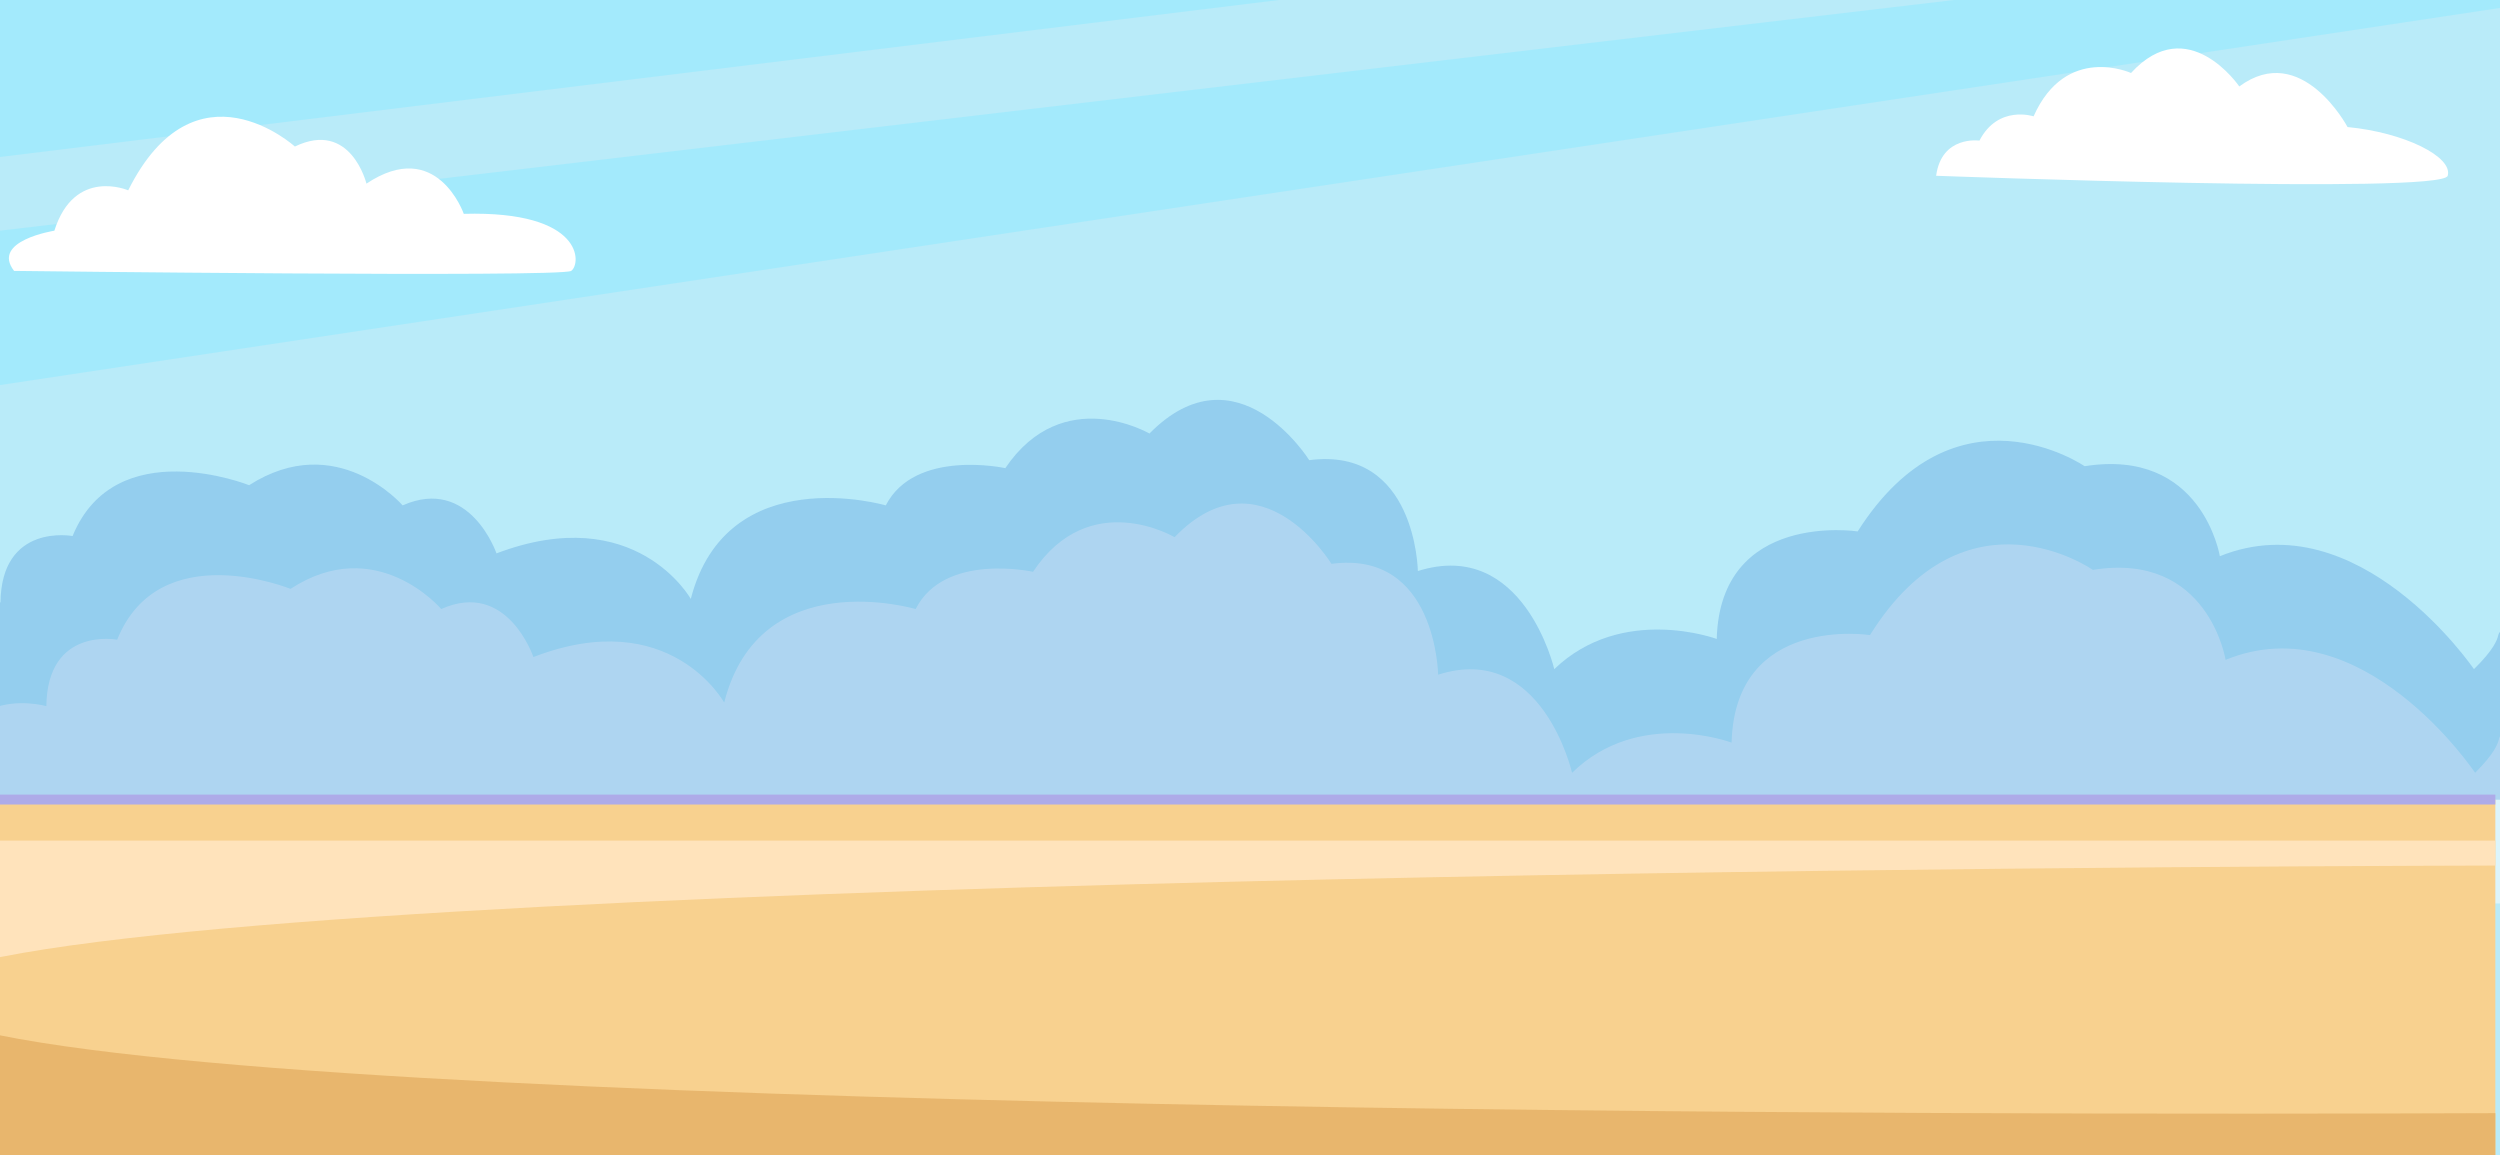 <svg width="844" height="390" viewBox="0 0 844 390" fill="none" xmlns="http://www.w3.org/2000/svg">
<path d="M844 -71H0V411H844V-71Z" fill="#B9EBF9"/>
<path d="M0 53L846 -50.843V-71H550.328L0 -16.991V53Z" fill="#8FEBFF" fill-opacity="0.5" style="mix-blend-mode:soft-light"/>
<path d="M846 -22L0 77.872V130L846 2.381V-22Z" fill="#8FEBFF" fill-opacity="0.5" style="mix-blend-mode:soft-light"/>
<path opacity="0.5" d="M848.752 247.619C839.216 248.533 849.049 247.446 835.599 260.903C835.599 260.903 797.418 203.839 751.362 222.776C751.362 222.776 745.531 186.085 706.541 192.394C706.541 192.394 663.763 162.388 631.306 214.407C631.306 214.407 585.737 207.303 584.585 250.711C584.585 250.711 553.226 238.868 530.727 260.903C530.727 260.903 520.591 216.532 485.509 227.783C485.509 227.783 484.927 185.633 449.5 190.355C449.5 190.355 425.564 151.319 396.532 181.363C396.532 181.363 367.857 164.281 348.749 193.045C348.749 193.045 318.827 186.392 309.13 205.619C309.13 205.619 256.43 189.952 244.488 237.206C244.488 237.206 226.252 203.99 180.078 221.824C180.078 221.824 171.248 195.589 148.962 205.619C148.962 205.619 127.122 179.852 98.079 198.805C98.079 198.805 53.704 180.744 39.559 215.967C39.559 215.967 15.955 211.438 15.652 238.405C15.652 238.405 6.057 235.598 -3.064 239.341C-6.473 268.067 -20.712 269.944 -4.127 305H850.955C861.638 265.2 856.406 293.125 848.752 247.619Z" fill="white"/>
<path opacity="0.5" d="M848.6 212.619C838.888 213.533 848.903 212.446 835.205 225.903C835.205 225.903 796.321 168.839 749.417 187.776C749.417 187.776 743.478 151.085 703.771 157.394C703.771 157.394 660.206 127.388 627.151 179.407C627.151 179.407 580.743 172.303 579.57 215.711C579.57 215.711 547.633 203.868 524.72 225.903C524.72 225.903 514.397 181.532 478.669 192.783C478.669 192.783 478.076 150.633 441.997 155.355C441.997 155.355 417.62 116.319 388.054 146.363C388.054 146.363 358.851 129.281 339.391 158.045C339.391 158.045 308.918 151.392 299.043 170.619C299.043 170.619 245.372 154.952 233.211 202.206C233.211 202.206 214.639 168.99 167.614 186.824C167.614 186.824 158.622 160.589 135.926 170.619C135.926 170.619 113.684 144.852 84.106 163.805C84.106 163.805 38.913 145.744 24.509 180.967C24.509 180.967 0.47 176.438 0.162 203.405C0.162 203.405 -9.611 200.598 -18.9 204.341C-22.371 233.067 -36.873 234.944 -19.982 270H850.844C861.723 230.2 856.396 258.125 848.6 212.619Z" fill="#2171CE" fill-opacity="0.48"/>
<path d="M653.64 59.341C653.64 59.341 824.511 65.735 826.344 59.341C828.171 52.947 811.723 44.72 792.536 42.893C792.536 42.893 776.999 13.657 755.985 29.189C755.985 29.189 738.625 3.645 719.433 24.644C719.433 24.644 697.502 14.632 686.537 39.275C686.537 39.275 674.574 35.293 668.261 47.47C668.261 47.464 655.468 45.637 653.64 59.341Z" fill="white"/>
<path d="M4.755 91.457C4.755 91.457 189.428 93.724 192.826 91.457C196.224 89.194 197.359 71.062 156.572 72.193C156.572 72.193 147.505 46.132 123.715 61.993C123.715 61.993 118.426 40.35 99.546 49.47C99.546 49.47 65.939 18.927 43.28 64.255C43.28 64.255 25.151 56.389 18.355 77.886C18.351 77.891 -3.177 81.257 4.755 91.457Z" fill="white"/>
<path d="M842.427 269.932H-12V411.272H842.427V269.932Z" fill="#F8D18F"/>
<path d="M842.427 268.255H-12V271.61H842.427V268.255Z" fill="#AEABE8"/>
<path d="M842.427 283.797H-11.864V325.821C103.421 295.352 726.13 292.48 842.433 292.206V283.797H842.427Z" fill="#FFE3BB" style="mix-blend-mode:multiply"/>
<path d="M842.427 375.798C664.635 376.511 97.556 376.398 -11.87 346.782V411.042H842.427V375.798Z" fill="#E8B66D" style="mix-blend-mode:darken"/>
</svg>
